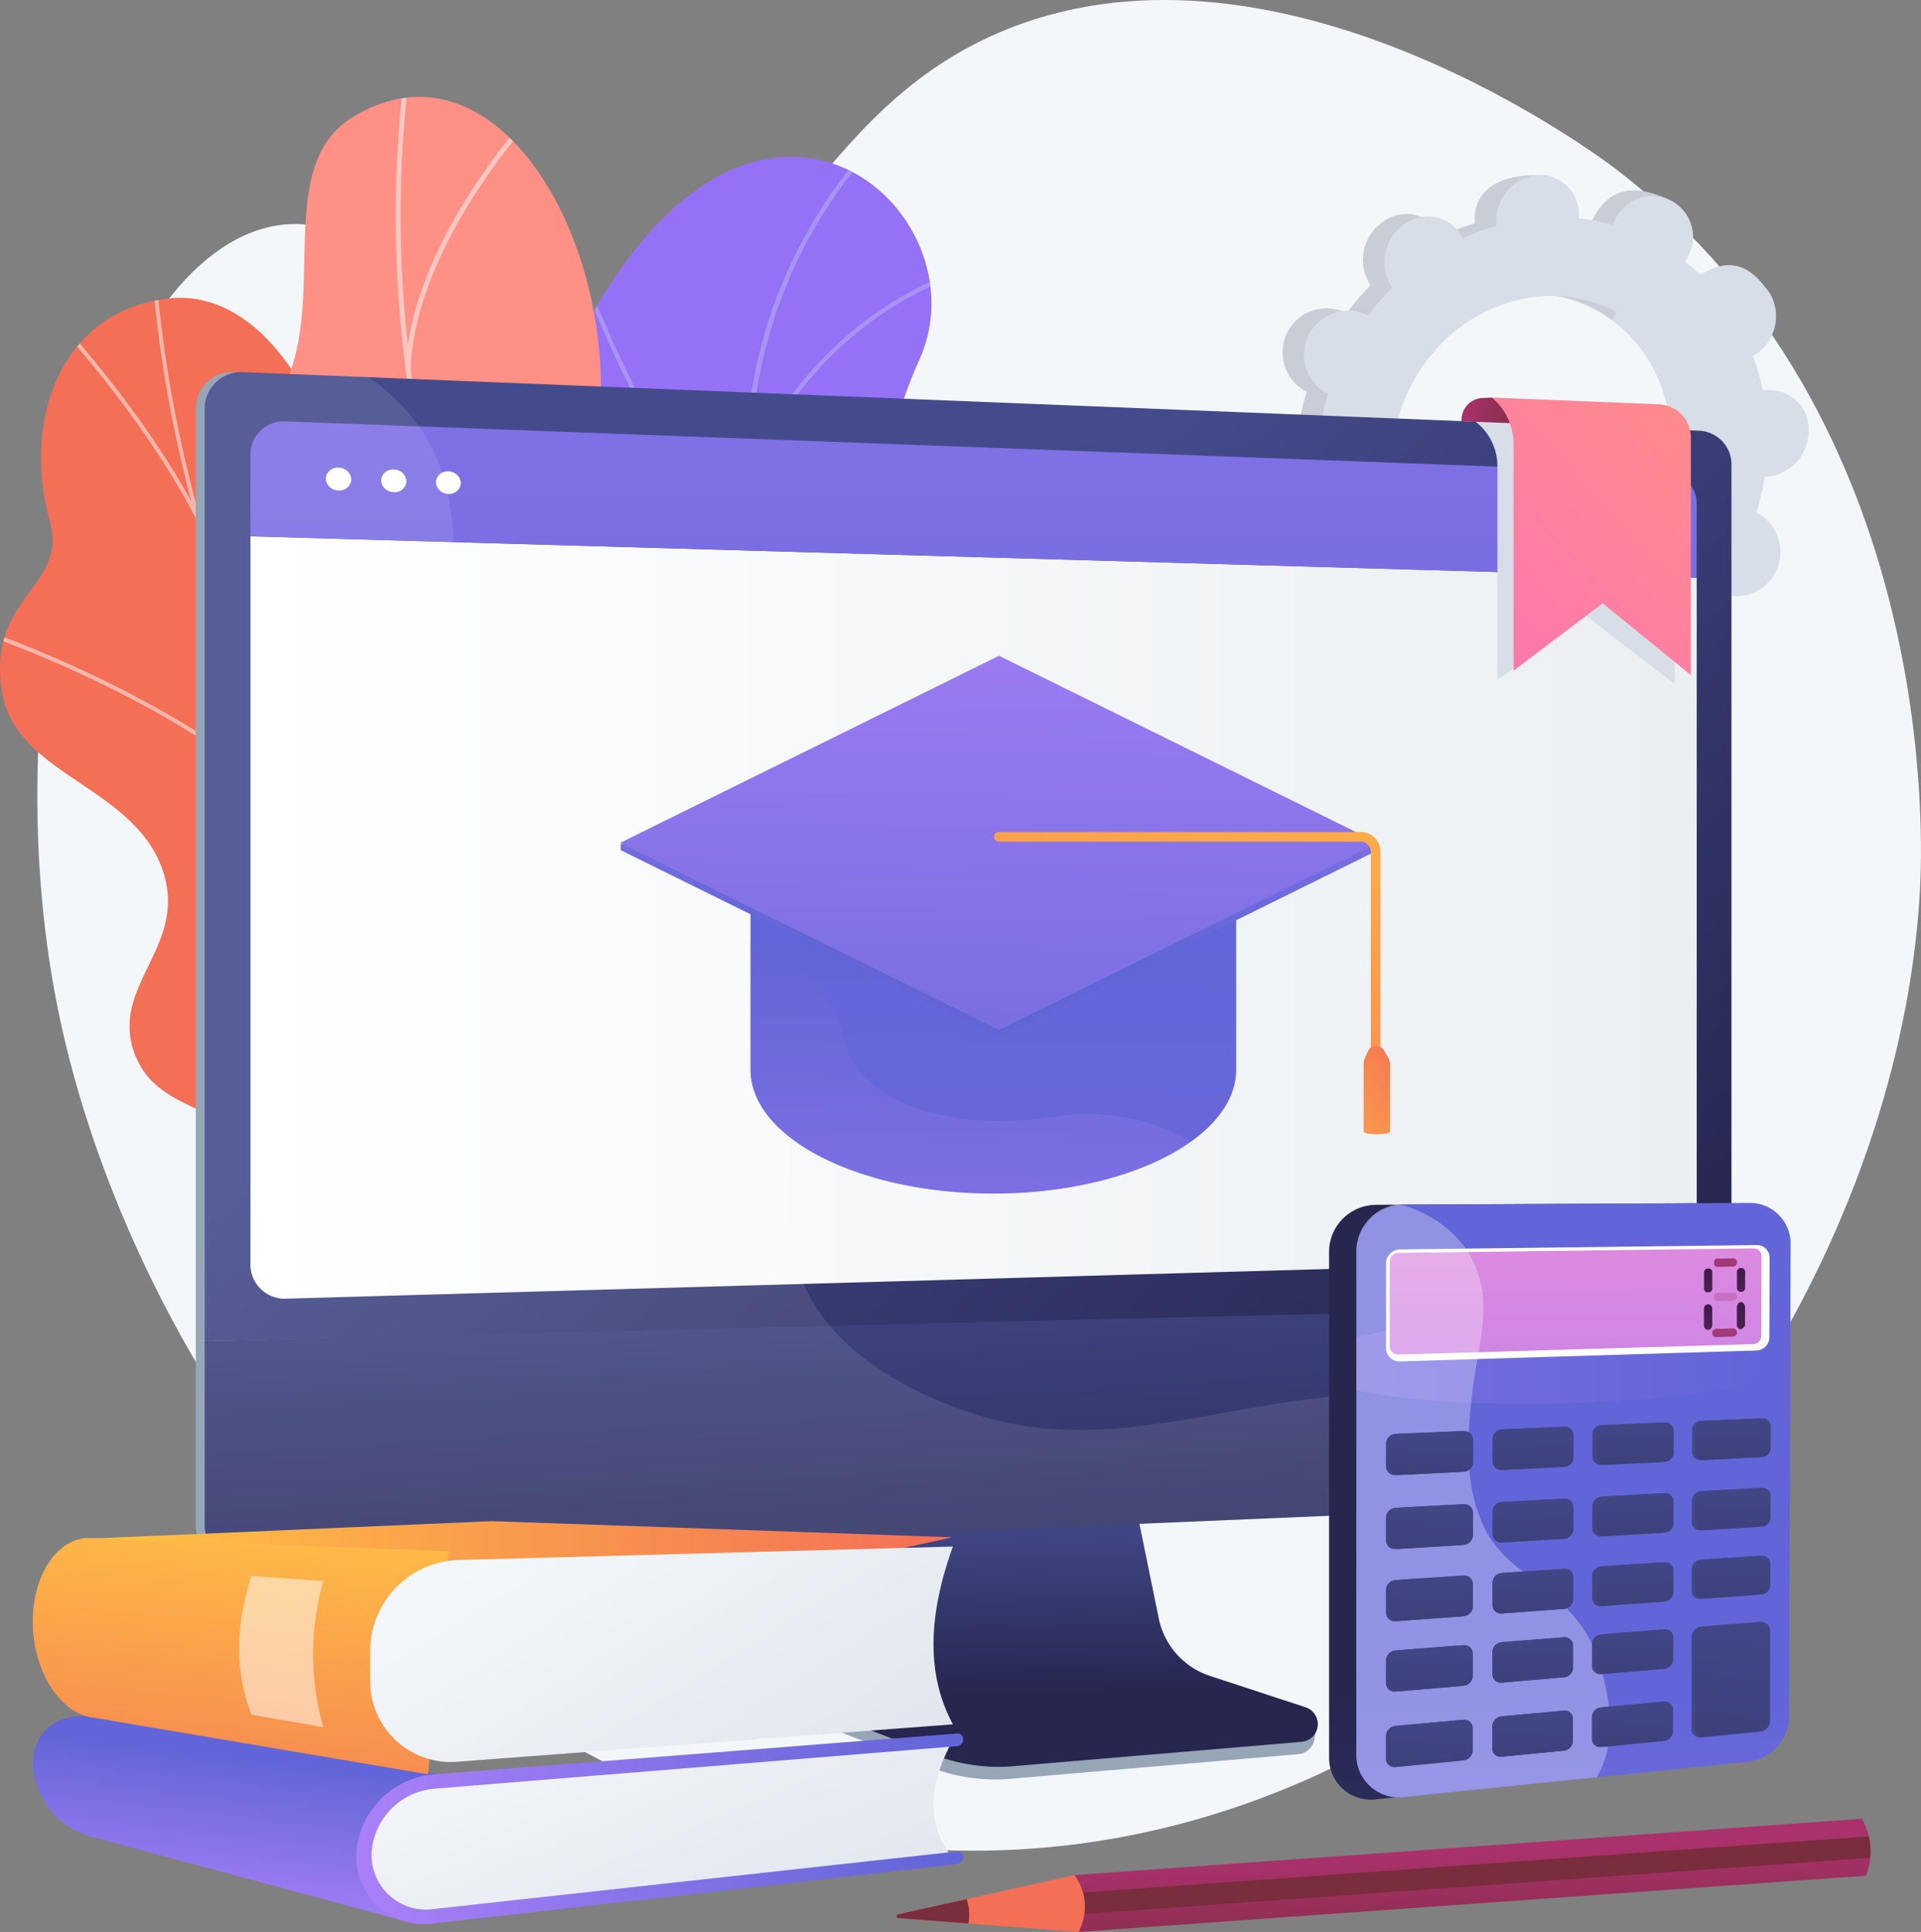 <svg xmlns="http://www.w3.org/2000/svg" xmlns:xlink="http://www.w3.org/1999/xlink" width="204" height="205.137" viewBox="0 0 204 205.137"><rect x="0" y="0" width="204" height="205.137" fill="#808080" stroke="none"/><defs><style>.a{fill:none;}.b{fill:#f4f7fa;}.c{fill:#c9ced6;}.ah,.d{fill:#d8dee8;}.e{clip-path:url(#a);}.f{fill:url(#b);}.ab,.g{opacity:0.5;}.ab,.au,.g,.u{mix-blend-mode:soft-light;}.ab,.ah,.al,.au,.av,.cj,.g,.u{isolation:isolate;}.h{fill:#beb8f2;}.i{fill:url(#c);}.j{clip-path:url(#d);}.k{fill:#fcfdfe;}.l{fill:url(#e);}.m{clip-path:url(#f);}.n{fill:#97a6b7;}.o{fill:url(#g);}.p{fill:url(#h);}.q{fill:url(#i);}.r{fill:url(#j);}.ab,.au,.s,.u{fill:#fff;}.t{fill:url(#k);}.u{opacity:0.1;}.v{fill:url(#l);}.w{fill:url(#m);}.x{fill:url(#n);}.y{fill:url(#o);}.z{fill:url(#p);}.aa{fill:url(#q);}.ac{fill:url(#s);}.ad{fill:url(#t);}.ae{fill:url(#u);}.af{fill:url(#v);}.ag{fill:url(#w);}.ah,.al,.av,.cj{mix-blend-mode:multiply;}.ai{fill:url(#x);}.aj{fill:url(#y);}.ak{fill:url(#z);}.al,.ar,.au,.cj{opacity:0.3;}.am{fill:url(#ac);}.an{fill:url(#ad);}.ao{fill:url(#ae);}.ap{fill:url(#af);}.aq{fill:url(#ag);}.ar{fill:url(#ah);}.as{fill:url(#ai);}.at{fill:url(#aj);}.aw{fill:url(#ak);}.ax{fill:url(#al);}.ay{fill:url(#am);}.az{fill:url(#an);}.ba{fill:url(#ao);}.bb{fill:url(#ap);}.bc{fill:url(#aq);}.bd{fill:url(#ar);}.be{fill:url(#as);}.bf{fill:url(#at);}.bg{fill:url(#au);}.bh{fill:url(#av);}.bi{fill:url(#aw);}.bj{fill:url(#ax);}.bk{fill:url(#ay);}.bl{fill:url(#az);}.bm{fill:url(#ba);}.bn{fill:url(#bb);}.bo{fill:url(#bc);}.bp{fill:url(#bd);}.bq{fill:url(#be);}.br{fill:url(#bf);}.bs{fill:url(#bg);}.bt{fill:url(#bh);}.bu{fill:url(#bi);}.bv{fill:url(#bj);}.bw{fill:url(#bk);}.bx{fill:url(#bl);}.by{fill:url(#bm);}.bz{fill:url(#bn);}.ca{fill:url(#bo);}.cb{fill:url(#bp);}.cc{fill:url(#bq);}.cd{fill:url(#br);}.ce{fill:url(#bs);}.cf{fill:url(#bt);}.cg{fill:url(#bu);}.ch{fill:url(#bv);}.ci{fill:url(#bw);}.cj{fill:url(#bx);}.ck{fill:url(#by);}.cl{fill:url(#bz);}.cm{fill:url(#ca);}.cn{fill:url(#cb);}</style><clipPath id="a"><path class="a" d="M553.84,393.578l17.285-12.5s-3.159-11.22-11.921-14.414c-17.877-6.517-10.921-21.719-8.961-28.522,2.957-10.26,1.088-20.59-11.345-16.684s-13.594-18.9-6.431-34.781c7.01-15.541-16.571-36.969-34.831-4.726-10.9,19.256,4.15,34.694,9.9,44.3s-7.148,20.071,5.434,27.782c10.747,6.587,23.184,8.064,22.176,18.665S538.8,390.989,553.84,393.578Z" transform="translate(-493.774 -265.174)"/></clipPath><linearGradient id="b" x1="5.675" y1="-3.876" x2="5.126" y2="-2.936" gradientUnits="objectBoundingBox"><stop offset="0.004" stop-color="#e38ddd"/><stop offset="1" stop-color="#9571f6"/></linearGradient><linearGradient id="c" x1="-3.412" y1="-3.346" x2="-2.767" y2="-2.127" gradientUnits="objectBoundingBox"><stop offset="0" stop-color="#ffc444"/><stop offset="0.996" stop-color="#f36f56"/></linearGradient><clipPath id="d"><path class="a" d="M359.341,440.547l-16.08,14.761s-15.451-3.4-14.392-11.96-12.529-13.675-19.394-17.269c-18.627-9.752-3.434-28.836-26.222-43.37-6.061-3.865-19.067-9.1-20.251-17.568-1.349-9.648,7.083-10.7,5.151-17.58-3.018-10.754,1.177-22.418,12.618-23.682,11.292-1.247,20.992,15.173,20.641,40.422,1.8,17.985,4.595,20.028,12.335,23.629,5.422,2.522,21.792,5.768,22.152,16.2s2.274,19.452,9.76,20.284C357.05,425.683,359.341,440.547,359.341,440.547Z" transform="translate(-262.855 -323.814)"/></clipPath><linearGradient id="e" x1="15.435" y1="-5.589" x2="16.188" y2="-4.724" gradientUnits="objectBoundingBox"><stop offset="0" stop-color="#ff9085"/><stop offset="1" stop-color="#fb6fbb"/></linearGradient><clipPath id="f"><path class="a" d="M426.613,334.292l-13.647,21.4c-3.682-.541-10.023-2.246-8.48-7.535,2.144-7.354-8.273-13.893-13.07-14.435-5.937-.67-19.714-2.52-16.573-13.932,2.615-9.5,6.193-15.2-3.313-21.75s-12.116-15.931-5.648-24.949c6.806-9.49-.642-25.189,8.617-30.726,16.134-9.648,29.854,16.31,25.4,37.261s7.6,14.7,15.955,19.142c11.409,6.061-.739,20.244,1,27C418.221,331.057,423.278,333.3,426.613,334.292Z" transform="translate(-362.321 -240.287)"/></clipPath><linearGradient id="g" x1="0.491" y1="0.225" x2="0.5" y2="0.781" gradientUnits="objectBoundingBox"><stop offset="0" stop-color="#444b8c"/><stop offset="0.996" stop-color="#26264f"/></linearGradient><linearGradient id="h" x1="0.348" y1="0.42" x2="0.992" y2="0.914" gradientUnits="objectBoundingBox"><stop offset="0" stop-color="#444b8c"/><stop offset="0.645" stop-color="#313365"/><stop offset="0.996" stop-color="#26264f"/></linearGradient><linearGradient id="i" y1="0.5" x2="1" y2="0.5" gradientUnits="objectBoundingBox"><stop offset="0" stop-color="#fff"/><stop offset="0.996" stop-color="#ebeff2"/></linearGradient><linearGradient id="j" x1="0.291" y1="-6.367" x2="0.621" y2="4.667" gradientUnits="objectBoundingBox"><stop offset="0" stop-color="#aa80f9"/><stop offset="0.996" stop-color="#6165d7"/></linearGradient><linearGradient id="k" x1="0.21" y1="-0.363" x2="0.855" y2="1.495" xlink:href="#g"/><linearGradient id="l" x1="0" y1="0.5" x2="1" y2="0.5" xlink:href="#c"/><linearGradient id="m" x1="0.382" y1="0.982" x2="0.555" y2="0.213" xlink:href="#j"/><linearGradient id="n" x1="0.015" y1="0.121" x2="1.41" y2="1.129" gradientUnits="objectBoundingBox"><stop offset="0" stop-color="#f4f7fa"/><stop offset="0.996" stop-color="#d8dee8"/></linearGradient><linearGradient id="o" x1="0" y1="0.5" x2="1" y2="0.5" xlink:href="#j"/><linearGradient id="p" x1="0.617" y1="-0.203" x2="0.322" y2="1.548" xlink:href="#c"/><linearGradient id="q" x1="0.079" y1="0.212" x2="1.473" y2="1.042" xlink:href="#n"/><linearGradient id="s" x1="0.788" y1="0.206" x2="1.029" y2="1.276" gradientUnits="objectBoundingBox"><stop offset="0" stop-color="#ab316d"/><stop offset="1" stop-color="#792d3d"/></linearGradient><linearGradient id="t" x1="1.792" y1="-72.857" x2="1.674" y2="-72.682" xlink:href="#s"/><linearGradient id="u" x1="8.199" y1="-110.62" x2="7.951" y2="-102.438" xlink:href="#c"/><linearGradient id="v" x1="21.072" y1="-260.762" x2="21.018" y2="-253.884" xlink:href="#s"/><linearGradient id="w" x1="0" y1="0.5" x2="1" y2="0.5" xlink:href="#s"/><linearGradient id="x" x1="1.089" y1="-0.249" x2="-0.224" y2="1.421" xlink:href="#e"/><linearGradient id="y" x1="0.468" y1="2.148" x2="0.492" y2="0.807" xlink:href="#g"/><linearGradient id="z" x1="0.468" y1="2.148" x2="0.492" y2="0.807" xlink:href="#j"/><linearGradient id="ac" x1="0.513" y1="-0.617" x2="0.434" y2="5.692" xlink:href="#b"/><linearGradient id="ad" x1="0.623" y1="-0.475" x2="-0.07" y2="5.032" gradientUnits="objectBoundingBox"><stop offset="0" stop-color="#311944"/><stop offset="1" stop-color="#a03976"/></linearGradient><linearGradient id="ae" x1="0.625" y1="-0.475" x2="-0.077" y2="5.032" xlink:href="#ad"/><linearGradient id="af" x1="0.631" y1="-0.475" x2="-0.112" y2="5.031" xlink:href="#ad"/><linearGradient id="ag" x1="0.644" y1="-0.475" x2="-0.158" y2="5.031" xlink:href="#ad"/><linearGradient id="ah" x1="474.719" y1="-1462.372" x2="474.478" y2="-1447.469" xlink:href="#ad"/><linearGradient id="ai" x1="473.233" y1="-1475.579" x2="472.992" y2="-1460.495" xlink:href="#ad"/><linearGradient id="aj" x1="442.317" y1="-1450.075" x2="442.076" y2="-1434.214" xlink:href="#ad"/><linearGradient id="ak" x1="4.954" y1="-4.205" x2="-3.253" y2="4.457" gradientUnits="objectBoundingBox"><stop offset="0" stop-color="#444b8c"/><stop offset="0.996" stop-color="#3e4177"/></linearGradient><linearGradient id="al" x1="3.989" y1="-3.128" x2="-4.243" y2="5.421" xlink:href="#ak"/><linearGradient id="am" x1="3.018" y1="-2.079" x2="-5.238" y2="6.363" xlink:href="#ak"/><linearGradient id="an" x1="2.042" y1="-1.056" x2="-6.24" y2="7.281" xlink:href="#ak"/><linearGradient id="ao" x1="5.372" y1="-4.558" x2="-2.878" y2="4" xlink:href="#ak"/><linearGradient id="ap" x1="4.404" y1="-3.489" x2="-3.872" y2="4.959" xlink:href="#ak"/><linearGradient id="aq" x1="3.429" y1="-2.449" x2="-4.872" y2="5.897" xlink:href="#ak"/><linearGradient id="ar" x1="2.448" y1="-1.433" x2="-5.878" y2="6.811" xlink:href="#ak"/><linearGradient id="as" x1="5.794" y1="-4.904" x2="-2.499" y2="3.555" xlink:href="#ak"/><linearGradient id="at" x1="4.822" y1="-3.844" x2="-3.497" y2="4.509" xlink:href="#ak"/><linearGradient id="au" x1="3.843" y1="-2.811" x2="-4.501" y2="5.443" xlink:href="#ak"/><linearGradient id="av" x1="2.858" y1="-1.802" x2="-5.51" y2="6.352" xlink:href="#ak"/><linearGradient id="aw" x1="6.22" y1="-5.245" x2="-2.116" y2="3.121" xlink:href="#ak"/><linearGradient id="ax" x1="5.243" y1="-4.192" x2="-3.117" y2="4.071" xlink:href="#ak"/><linearGradient id="ay" x1="4.261" y1="-3.167" x2="-4.125" y2="5" xlink:href="#ak"/><linearGradient id="az" x1="6.652" y1="-5.573" x2="-1.729" y2="2.695" xlink:href="#ak"/><linearGradient id="ba" x1="5.671" y1="-4.529" x2="-2.735" y2="3.64" xlink:href="#ak"/><linearGradient id="bb" x1="4.684" y1="-3.512" x2="-3.746" y2="4.564" xlink:href="#ak"/><linearGradient id="bc" x1="3.451" y1="-0.581" x2="-4.91" y2="2.465" xlink:href="#ak"/><linearGradient id="bd" x1="0.524" y1="-0.538" x2="0.388" y2="5.323" xlink:href="#g"/><linearGradient id="be" x1="0.524" y1="-0.537" x2="0.387" y2="5.319" xlink:href="#g"/><linearGradient id="bf" x1="0.525" y1="-0.536" x2="0.385" y2="5.314" xlink:href="#g"/><linearGradient id="bg" x1="0.525" y1="-0.535" x2="0.383" y2="5.31" xlink:href="#g"/><linearGradient id="bh" x1="0.524" y1="-0.537" x2="0.386" y2="5.319" xlink:href="#g"/><linearGradient id="bi" x1="0.525" y1="-0.536" x2="0.385" y2="5.315" xlink:href="#g"/><linearGradient id="bj" x1="0.525" y1="-0.535" x2="0.383" y2="5.31" xlink:href="#g"/><linearGradient id="bk" x1="0.525" y1="-0.534" x2="0.381" y2="5.306" xlink:href="#g"/><linearGradient id="bl" x1="0.525" y1="-0.536" x2="0.385" y2="5.316" xlink:href="#g"/><linearGradient id="bm" x1="0.525" y1="-0.535" x2="0.383" y2="5.311" xlink:href="#g"/><linearGradient id="bn" x1="0.525" y1="-0.534" x2="0.381" y2="5.307" xlink:href="#g"/><linearGradient id="bo" x1="0.526" y1="-0.533" x2="0.38" y2="5.303" xlink:href="#g"/><linearGradient id="bp" x1="0.525" y1="-0.535" x2="0.383" y2="5.312" xlink:href="#g"/><linearGradient id="bq" x1="0.525" y1="-0.534" x2="0.381" y2="5.308" xlink:href="#g"/><linearGradient id="br" x1="0.526" y1="-0.533" x2="0.379" y2="5.303" xlink:href="#g"/><linearGradient id="bs" x1="0.525" y1="-0.534" x2="0.381" y2="5.308" xlink:href="#g"/><linearGradient id="bt" x1="0.526" y1="-0.534" x2="0.379" y2="5.304" xlink:href="#g"/><linearGradient id="bu" x1="0.526" y1="-0.533" x2="0.378" y2="5.3" xlink:href="#g"/><linearGradient id="bv" x1="0.566" y1="-0.496" x2="0.189" y2="5.13" xlink:href="#g"/><linearGradient id="bw" x1="0.261" y1="8.983" x2="0.509" y2="0.004" xlink:href="#j"/><linearGradient id="bx" x1="0.488" y1="0.997" x2="0.508" y2="0.032" xlink:href="#j"/><linearGradient id="by" x1="0.547" y1="-0.228" x2="0.481" y2="0.779" xlink:href="#j"/><linearGradient id="bz" x1="0.538" y1="-0.489" x2="0.452" y2="1.743" xlink:href="#j"/><linearGradient id="ca" x1="1.065" y1="-0.904" x2="-0.079" y2="1.937" xlink:href="#c"/><linearGradient id="cb" x1="-0.233" y1="2.633" x2="0.86" y2="-0.427" xlink:href="#c"/></defs><g transform="translate(-262.855 -199.992)"><path class="b" d="M381.5,203.043c-21.656,8.611-23.73,30.623-43.23,32.511-16.99,1.646-23.448-14.288-35.37-11.433-18.16,4.349-29.577,47.644-22.284,83.244,7.531,36.759,39.173,85.625,91.594,88.96,58.854,3.744,103.386-52.481,106.1-101.821.294-5.336,2.03-50.045-32.15-76.455C444.456,216.729,410.774,191.4,381.5,203.043Z" transform="translate(-11.565 0)"/><g transform="translate(396.055 218.576)"><path class="c" d="M831.655,316.886a4.692,4.692,0,0,0,4.235-8.34c-.11-.056-.223-.1-.336-.148a26.975,26.975,0,0,0,.893-3.844c.122,0,.244,0,.368-.014a4.893,4.893,0,0,0,4.3-4.981,4.144,4.144,0,0,0-4.486-4.2c-.127.012-.251.031-.375.053a24.744,24.744,0,0,0-1.039-3.67c.112-.065.223-.133.331-.209a4.894,4.894,0,0,0,1.483-6.412A4.144,4.144,0,0,0,831,283.98c-.107.075-.207.155-.305.237A21.926,21.926,0,0,0,828,281.7c.068-.112.136-.226.2-.345,1.169-2.3,2.7-4.819.554-5.865-4.959-2.421-7.087-.349-8.256,1.955-.061.119-.113.241-.163.362a21.923,21.923,0,0,0-3.618-.691c.008-.128.013-.256.011-.386-.051-2.534.7-3.906-1.735-3.953-5.312-.1-7.1,2.2-7.053,4.737,0,.133.014.262.027.391a24.714,24.714,0,0,0-3.576,1.327c-.055-.113-.113-.225-.178-.334a4.144,4.144,0,0,0-6.036-1.145,4.894,4.894,0,0,0-1.483,6.412c.065.107.135.207.207.306a26.956,26.956,0,0,0-2.576,2.989c-.1-.065-.207-.128-.317-.184a4.692,4.692,0,0,0-4.235,8.34c.11.056.223.1.336.148a27,27,0,0,0-.893,3.843c-.122,0-.244,0-.368.013a4.894,4.894,0,0,0-4.3,4.981,4.144,4.144,0,0,0,4.486,4.2c.127-.011.251-.031.375-.053a24.749,24.749,0,0,0,1.039,3.671c-.112.065-.223.133-.331.209a4.893,4.893,0,0,0-1.482,6.412c1.257,2.087,5.42,3.056,7.5,1.6.106-.075-1.254-.612-1.155-.694a21.92,21.92,0,0,0,2.693,2.513c-.068.112-.136.226-.2.345a4.333,4.333,0,1,0,7.7,3.911c.06-.119.113-.241.163-.362a21.921,21.921,0,0,0,3.618.691c-.008.128-.013.256-.011.386a4.144,4.144,0,0,0,4.486,4.2,4.894,4.894,0,0,0,4.3-4.981c0-.133-.014-.262-.027-.391a24.741,24.741,0,0,0,3.576-1.327c.055.113.113.225.178.334a4.144,4.144,0,0,0,6.036,1.145A4.894,4.894,0,0,0,828.969,320c-.065-.107-.135-.207-.207-.305a26.957,26.957,0,0,0,2.576-2.989C831.441,316.767,831.545,316.83,831.655,316.886Zm-26.515.336c-7.722-3.921-10.541-13.878-6.3-22.24s13.948-11.962,21.67-8.041,10.541,13.878,6.3,22.24S812.863,321.143,805.141,317.222Z" transform="translate(-784.537 -272.776)"/><path class="d" d="M902.844,318.46a4.894,4.894,0,0,0,4.3-4.981,4.144,4.144,0,0,0-4.486-4.2c-.127.011-.251.031-.375.053a24.729,24.729,0,0,0-1.039-3.67c.112-.065.223-.133.331-.209,2.076-1.454,4.645-4.969,3.18-6.916-2.78-3.695-5.657-2.1-7.733-.641-.106.075-.207.155-.305.237a21.927,21.927,0,0,0-2.693-2.513c.068-.112.136-.226.2-.345a4.832,4.832,0,0,0,.272-3.81q-3.008,5.294-5.926,10.637c6.161,4.514,8.122,13.411,4.271,21a17,17,0,0,1-16.084,9.584c-.282.733-.56,1.469-.863,2.2-.821,1.969-1.754,3.9-2.688,5.824q.881.166,1.769.26c-.008.128-.014.256-.011.386.051,2.535,1.589,4.688,5.987,4.455,2.433-.129,2.851-2.7,2.8-5.238,0-.132-.014-.262-.027-.39a24.741,24.741,0,0,0,3.576-1.327c.055.113.113.225.178.334,1.257,2.087,5.619,2.973,7.7,1.519s1.08-4.7-.177-6.786c-.065-.107-.135-.207-.207-.305a26.957,26.957,0,0,0,2.576-2.989c.1.065.207.128.317.183a4.692,4.692,0,0,0,4.235-8.34c-.11-.056-.223-.1-.336-.148a26.988,26.988,0,0,0,.893-3.843C902.6,318.473,902.72,318.471,902.844,318.46Z" transform="translate(-850.566 -286.695)"/><path class="d" d="M840.615,317.154a4.692,4.692,0,0,0,4.234-8.34c-.11-.056-.223-.1-.336-.148a26.941,26.941,0,0,0,.893-3.844c.122,0,.244,0,.369-.014a4.893,4.893,0,0,0,4.3-4.981,4.144,4.144,0,0,0-4.486-4.2c-.127.011-.251.031-.375.053a24.731,24.731,0,0,0-1.039-3.67c.112-.065.223-.133.331-.209a4.894,4.894,0,0,0,1.483-6.412,4.144,4.144,0,0,0-6.036-1.145c-.107.075-.207.155-.306.237a21.923,21.923,0,0,0-2.692-2.513c.068-.112.136-.226.2-.345a4.333,4.333,0,1,0-7.7-3.911c-.06.119-.113.241-.163.362a21.924,21.924,0,0,0-3.618-.691c.008-.128.013-.256.011-.386a4.144,4.144,0,0,0-4.486-4.2,4.894,4.894,0,0,0-4.3,4.981c0,.132.014.262.027.391a24.713,24.713,0,0,0-3.576,1.327c-.055-.113-.113-.225-.178-.334a4.144,4.144,0,0,0-6.036-1.145,4.894,4.894,0,0,0-1.483,6.412c.064.107.135.207.207.306a27.006,27.006,0,0,0-2.576,2.989c-.1-.064-.207-.127-.317-.183a4.692,4.692,0,0,0-4.235,8.34c.11.056.223.1.335.148a26.979,26.979,0,0,0-.893,3.843c-.122,0-.244,0-.368.013a4.894,4.894,0,0,0-4.3,4.981,4.144,4.144,0,0,0,4.486,4.2c.127-.011.251-.031.375-.053a24.75,24.75,0,0,0,1.039,3.671c-.112.065-.223.133-.331.209a4.893,4.893,0,0,0-1.482,6.412,4.144,4.144,0,0,0,6.036,1.145c.106-.075.207-.155.305-.237a21.934,21.934,0,0,0,2.692,2.513c-.068.112-.135.226-.2.345a4.333,4.333,0,1,0,7.7,3.911c.061-.119.113-.241.163-.362a21.927,21.927,0,0,0,3.618.691c-.007.128-.014.256-.011.386a4.144,4.144,0,0,0,4.486,4.2,4.894,4.894,0,0,0,4.3-4.981c0-.132-.014-.262-.027-.391a24.765,24.765,0,0,0,3.576-1.327c.055.113.113.225.178.334a4.144,4.144,0,0,0,6.036,1.145,4.894,4.894,0,0,0,1.483-6.412c-.065-.107-.135-.207-.207-.305a26.97,26.97,0,0,0,2.576-2.989C840.4,317.035,840.5,317.1,840.615,317.154Zm-26.515.336c-7.723-3.921-10.541-13.878-6.3-22.24s13.948-11.962,21.67-8.041,10.542,13.878,6.3,22.24S821.822,321.411,814.1,317.49Z" transform="translate(-791.209 -272.783)"/></g><g transform="translate(262.855 210.281)"><g transform="translate(58.96 6.354)"><g class="e"><path class="f" d="M553.84,393.578l17.285-12.5s-3.159-11.22-11.921-14.414c-17.877-6.517-10.921-21.719-8.961-28.522,2.957-10.26.976-19.32-10.449-17.864-12.927,1.648-14.49-17.721-7.327-33.6,7.01-15.541-16.571-36.969-34.831-4.726-10.9,19.256,4.15,34.694,9.9,44.3s-7.148,20.071,5.434,27.782c10.747,6.587,23.184,8.064,22.176,18.665S538.8,390.989,553.84,393.578Z" transform="translate(-493.774 -265.174)"/><g class="g" transform="translate(2.869 -2.866)"><path class="h" d="M621.249,381.412l.311-.325c-.2-.193-20.31-19.572-34.45-44.794-13.028-23.236-23.509-56.331.539-82.036l-.329-.308c-10.705,11.443-15.576,25.275-14.478,41.112.877,12.651,5.547,26.6,13.879,41.46C600.9,361.8,621.047,381.218,621.249,381.412Z" transform="translate(-555.41 -253.948)"/><path class="h" d="M523.187,347.711l.329-.307C513.3,336.437,505.509,316,505.431,315.791l-.421.159C505.088,316.156,512.91,336.68,523.187,347.711Z" transform="translate(-505.01 -300.001)"/><path class="h" d="M573.252,336.286c6.749-16.538,20.881-21.166,21.023-21.211l-.135-.429c-.144.045-14.474,4.73-21.305,21.47Z" transform="translate(-555.517 -299.148)"/><path class="h" d="M661.75,517.018c-8.363-20.155,11.985-41.3,12.2-41.488l-.274-.357c-.229.166-20.779,21.683-12.341,42.017Z" transform="translate(-619.907 -418.689)"/><path class="h" d="M567.19,585.5l.3-.333c-10.287-9.385-27.767-8.319-27.942-8.307l.03.449C539.755,577.3,557.047,576.25,567.19,585.5Z" transform="translate(-530.732 -494.383)"/><path class="h" d="M745.881,682.48c-4.317-7.077,1.409-19.294,1.467-19.416l-.406-.194c-.243.509-5.889,12.559-1.445,19.844Z" transform="translate(-682.828 -558.461)"/><path class="h" d="M669.734,707.128l.315-.321c-4.68-4.589-16.812-4.7-20.8-4.733-.563-.005-1.05-.01-1.136-.027l-.1.44a10.534,10.534,0,0,0,1.229.038C653.189,702.559,665.183,702.666,669.734,707.128Z" transform="translate(-611.504 -587.634)"/></g></g></g><g transform="translate(0 21.327)"><path class="i" d="M345.677,424.416c6.548.728,9.923,6.153,11.75,10.462a6.678,6.678,0,0,0-.655,1.527c-2.131,5.485-4.208,7.372-7.162,12.447a30.75,30.75,0,0,1-4.707,4.735l-2.323,1.835s-14.753-3.509-13.693-12.073-12.529-13.675-19.394-17.269c-4.216-2.207-5.437-4.567-6.855-5.627-15.019-11.217-22.752-9.557-25.395-16.2-2.918-7.339,5.67-11.463,2.918-19.614-3.108-9.2-16.146-10.125-17.141-19.492a12.339,12.339,0,0,1,.33-5.32c1.559-5.084,6.323-6.909,4.822-12.259-3.018-10.754,1.177-22.418,12.618-23.682,11.292-1.247,20.992,15.173,20.641,40.422,1.8,17.985,4.595,20.028,12.335,23.628,5.421,2.522,21.791,5.768,22.151,16.2S338.191,423.584,345.677,424.416Z" transform="translate(-262.873 -323.813)"/><g transform="translate(0 0)"><g class="j"><g class="g" transform="translate(-1.228 -10.031)"><path class="k" d="M397.52,417.181l-.282.328c-1.827-1.54-3.648-3.117-5.414-4.687a232.79,232.79,0,0,1-33.946-37.208A190.112,190.112,0,0,1,337.935,341.1a163.61,163.61,0,0,1-9.715-28.86,135.492,135.492,0,0,1-3.148-19.812c-.089-1.111-.118-2.256-.146-3.364-.037-1.476-.075-3-.257-4.458l.413-.083c.185,1.476.223,3.012.26,4.5.028,1.1.056,2.243.145,3.342a135.119,135.119,0,0,0,3.139,19.753,163.238,163.238,0,0,0,9.692,28.791,189.729,189.729,0,0,0,19.9,34.442A232.388,232.388,0,0,0,392.114,412.5C393.877,414.069,395.7,415.643,397.52,417.181Z" transform="translate(-307.658 -284.526)"/><path class="k" d="M295.676,487.791l-.363.232c-8.768-14.909-36.984-24.674-37.269-24.77l.161-.4C258.49,462.954,286.837,472.763,295.676,487.791Z" transform="translate(-258.044 -417.323)"/><path class="k" d="M504.488,619.2l-.337.271c-7.2-9.339-1.877-32.638-1.823-32.872l.405.065C502.68,586.893,497.4,610,504.488,619.2Z" transform="translate(-438.508 -509.469)"/><path class="k" d="M442.493,703.284l-.288.323c-5.766-5.081-16.581-8.7-30.452-10.2-.7-.075-.7-.075-.755-.125l.284-.326-.142.163.075-.2c.045.01.309.039.614.072C425.778,694.5,436.668,698.152,442.493,703.284Z" transform="translate(-371.944 -588.648)"/><path class="k" d="M590.739,735.383l-.362.234c-4.344-7.314.443-19.819.491-19.945l.387.125C591.207,715.921,586.495,728.236,590.739,735.383Z" transform="translate(-504.167 -605.588)"/><path class="k" d="M541.308,799.169c-6.542-2.235-14.085-2.6-23.058-1.128l-.036-.413c9.042-1.487,16.649-1.112,23.255,1.144Z" transform="translate(-451.785 -665.956)"/><path class="k" d="M303.67,356.422l-.374.212c-4.392-8.6-11.077-16.453-13.274-19.034-.532-.625-.718-.845-.769-.935l.366-.227c.04.068.344.425.728.877C292.551,339.905,299.257,347.785,303.67,356.422Z" transform="translate(-281.284 -323.184)"/><path class="k" d="M363.677,399.543l-.411.1c-1.469-9.108,9.541-25.035,10.011-25.708l.336.221C373.5,374.317,362.236,390.606,363.677,399.543Z" transform="translate(-336.299 -351.104)"/></g></g></g></g><g transform="translate(25.396)"><path class="l" d="M442.249,351.345c-.694.848-4.768-3.219-12.536-4.355-1.94-.284-12.417-2.566-16.939,4.108l-2.634,3.887c-3.691-.726-7.036-2.094-5.655-6.83,2.144-7.354-8.273-13.893-13.07-14.434-5.937-.67-19.714-2.521-16.573-13.932,2.615-9.5,6.193-15.2-3.313-21.751s-12.116-15.931-5.648-24.949c6.806-9.49-.642-25.189,8.617-30.726,16.134-9.648,29.854,16.31,25.4,37.261s7.6,14.7,15.955,19.142a16.358,16.358,0,0,1,3.048,2.378c7.166,7.121,3.14,16.737,6.067,27.256C428.964,342.745,443.419,349.917,442.249,351.345Z" transform="translate(-362.321 -240.287)"/><g class="m"><g class="g" transform="translate(-2.066 -2.703)"><path class="k" d="M465.453,334.5l-.376.4c-27.524-26.171-41.589-66.482-36.707-105.2l.527.038C424.036,268.293,438.043,308.435,465.453,334.5Z" transform="translate(-408.728 -229.699)"/><path class="k" d="M433.729,566.326l-.294.465c-12.734-7.8-29.886-2.448-30.058-2.393l-.134-.512C403.417,563.83,420.794,558.4,433.729,566.326Z" transform="translate(-390.728 -477.17)"/><path class="k" d="M549.57,507.094l-.469.28c-7.3-13.39,6.641-38.98,6.783-39.237l.461.242C556.2,468.634,542.409,493.959,549.57,507.094Z" transform="translate(-497.77 -407.258)"/><path class="k" d="M380.077,411.01l-.446.319c-6.694-10.031-25.217-12.456-25.4-12.479l.094-.534C354.511,398.339,373.259,400.794,380.077,411.01Z" transform="translate(-354.228 -355.263)"/><path class="k" d="M432.05,271.3l-.532.012c.479-14.172,14.062-28.255,14.2-28.4l.368.367C445.949,243.421,432.521,257.348,432.05,271.3Z" transform="translate(-411.784 -239.541)"/></g></g></g></g><g transform="translate(283.645 239.515)"><path class="n" d="M506.236,454.293V364.478c0-1.842-1.528-2.053-3.388-2.128l-154.294-7.559a3.873,3.873,0,0,0-4.275,3.606v99.259Z" transform="translate(-344.279 -354.786)"/><path class="n" d="M344.279,746.188v19.823a3.864,3.864,0,0,0,4.275,3.6l153.605-7.847c1.86-.079,4.076-.326,4.076-2.168V742.249Z" transform="translate(-344.279 -643.319)"/><path class="n" d="M623.416,825.262a8.211,8.211,0,0,1-5.445-6.183l-4.047-20.03-34.62,1.229-4.261,20.867c-.6,2.922,1.792,5.854,4.543,6.931l14.484,5.667a18.833,18.833,0,0,0,8.468,1.228l30.61-2.619a1.9,1.9,0,0,0,1.717-1.682c.1-.9.731-1.916-.122-2.2Z" transform="translate(-516.054 -685.616)"/><path class="o" d="M627.163,821.452a8.14,8.14,0,0,1-5.44-6.1l-4.043-19.779L583.9,796.784l-4.257,20.6a6.028,6.028,0,0,0,3.73,6.842l14.47,5.6a19.013,19.013,0,0,0,8.459,1.212l30.58-2.586a1.887,1.887,0,0,0,.429-3.673Z" transform="translate(-519.458 -683.024)"/><path class="p" d="M510.133,364.476v89.817L414.6,456.274,348,457.655V358.394a3.912,3.912,0,0,1,4.316-3.605l13.035.523L506.7,360.993A3.59,3.59,0,0,1,510.133,364.476Z" transform="translate(-347.05 -354.785)"/><g transform="translate(5.806 5.221)"><path class="q" d="M367.017,423.027v77.536a3.651,3.651,0,0,0,3.969,3.406L517.43,499.8a3.276,3.276,0,0,0,3.174-3.229V427.422Z" transform="translate(-367.017 -410.824)"/><path class="r" d="M520.6,391.832V383.9a3.244,3.244,0,0,0-3.109-3.19l-146.59-5.469a3.539,3.539,0,0,0-3.888,3.3v8.9Z" transform="translate(-367.017 -375.234)"/><g transform="translate(7.997 4.913)"><path class="s" d="M401.057,395.728a1.241,1.241,0,0,1-1.357,1.164,1.343,1.343,0,0,1-1.361-1.253,1.241,1.241,0,0,1,1.361-1.163A1.343,1.343,0,0,1,401.057,395.728Z" transform="translate(-398.339 -394.474)"/><path class="s" d="M424.064,396.5a1.229,1.229,0,0,1-1.341,1.157,1.33,1.33,0,0,1-1.345-1.245,1.229,1.229,0,0,1,1.345-1.157A1.33,1.33,0,0,1,424.064,396.5Z" transform="translate(-415.495 -395.058)"/><path class="s" d="M446.8,397.269a1.217,1.217,0,0,1-1.326,1.151,1.318,1.318,0,0,1-1.329-1.238,1.218,1.218,0,0,1,1.329-1.15A1.317,1.317,0,0,1,446.8,397.269Z" transform="translate(-432.45 -395.633)"/></g></g><path class="t" d="M510.133,742.25v17.344a3.591,3.591,0,0,1-3.425,3.49l-5.618.237-148.762,6.286a3.912,3.912,0,0,1-4.328-3.6V746.19l66.4-1.614Z" transform="translate(-347.05 -643.319)"/><path class="u" d="M501.067,474.788l-148.75,6.286a3.9,3.9,0,0,1-4.316-3.6V358.394a3.912,3.912,0,0,1,4.316-3.605l13.035.523a20.6,20.6,0,0,1,5.219,4.961c.064.087.13.174.189.26a18.416,18.416,0,0,1,2.456,4.92,20.994,20.994,0,0,1,.6,2.247,30.6,30.6,0,0,1,.611,5.127c.159,3.669-.13,7.435-.114,11.145.031,7.519.5,15.034,5.49,21.088,3.695,4.484,9.713,6.187,14.707,8.794,5.829,3.043,10.943,7.08,13.905,13.075,3.636,7.359.222,15.35,2.546,22.951a15.584,15.584,0,0,0,.633,1.713,18.034,18.034,0,0,0,2.8,4.448c.064.079.13.156.2.232,4.445,5.109,11.561,8.3,17.73,9.845,12.659,3.166,25.788-2.321,38.355-2.752,9.054-.309,21.575,1.734,28.234,8.543A14.59,14.59,0,0,1,501.067,474.788Z" transform="translate(-347.05 -354.785)"/></g><g transform="translate(266.335 361.51)"><path class="v" d="M301.289,834.425l42.434-1.845,48.891,1.713-48.232,10.543Z" transform="translate(-294.955 -832.58)"/><g transform="translate(0 20.713)"><path class="w" d="M317.006,935.724l-34.372-9.251a8.479,8.479,0,0,1-6.151-7.688v-.037c0-3.326,2.689-5.558,6.151-4.947l36.866,6.033Z" transform="translate(-276.483 -913.702)"/><g transform="translate(34.347 1.832)"><path class="x" d="M478.73,936.069l-55.538,6.2a5.483,5.483,0,0,1-6.339-5.423v-2.3a6.893,6.893,0,0,1,6.339-6.636l55.538-4.421C476.273,928.069,475.706,932.349,478.73,936.069Z" transform="translate(-415.361 -922.826)"/><path class="y" d="M474.859,934.736l-55.556,6.3a7.179,7.179,0,0,1-8.3-7.094v-.049a9.027,9.027,0,0,1,8.3-8.681l55.556-4.333a.583.583,0,0,1,.6.622.705.705,0,0,1-.6.718L419.3,926.741a7.277,7.277,0,0,0-6.664,7v.048a5.785,5.785,0,0,0,6.664,5.72l55.556-6.109a.561.561,0,0,1,.6.6A.734.734,0,0,1,474.859,934.736Z" transform="translate(-411.006 -920.876)"/></g></g><g transform="translate(0 1.739)"><path class="z" d="M318.45,864.668l-35.816-6.07c-3.462-.611-6.151-5.148-6.151-10.142V848.4c0-4.994,2.689-8.957,6.151-8.829l37.994,1.411Z" transform="translate(-276.483 -839.524)"/><g transform="translate(34.347)"><path class="aa" d="M478.73,862.018,426.3,865.972a8.561,8.561,0,0,1-9.451-8.493v-3.449a9.678,9.678,0,0,1,9.451-9.464l52.425-1.429C476.265,849.991,475.714,856.411,478.73,862.018Z" transform="translate(-415.361 -842.18)"/><path class="v" d="M474.859,860.2,419.3,864.531c-4.537.354-8.3-4.765-8.3-11.416v-.073c0-6.652,3.76-12.157,8.3-12.27l55.556-1.381c.335-.008.6.435.6.989s-.27,1.012-.6,1.023L419.3,843.068c-3.65.11-6.664,4.546-6.664,9.889v.073c0,5.343,3.014,9.47,6.664,9.2l55.556-4.048c.335-.024.6.405.6.96S475.193,860.172,474.859,860.2Z" transform="translate(-411.006 -839.391)"/></g></g><path class="ab" d="M371.256,871.436,363.6,870.1c-1.788-4.879-1.653-9.362,0-14.719l7.656.544A28.152,28.152,0,0,0,371.256,871.436Z" transform="translate(-340.396 -849.558)"/></g><g transform="translate(358.078 393.112)"><path class="ac" d="M793.376,956.351l-83.634,5.976.432,6.04,83.634-5.977A7.148,7.148,0,0,0,793.376,956.351Z" transform="translate(-690.862 -956.351)"/><path class="ad" d="M794.645,965.942a6.859,6.859,0,0,0-.154-2.272l-84.214,6.018.162,2.272Z" transform="translate(-691.261 -961.801)"/><path class="ae" d="M654.679,979.758a5.649,5.649,0,0,1,.432,6.04l-19.133-1.471a.2.2,0,0,1-.028-.393Z" transform="translate(-635.799 -973.782)"/><path class="af" d="M635.977,991.771l7.438.572a5.291,5.291,0,0,0-.182-2.589l-7.284,1.624A.2.2,0,0,0,635.977,991.771Z" transform="translate(-635.799 -981.225)"/></g><path class="ag" d="M870.729,367.823v-.092a2.333,2.333,0,0,1,2.342-2.368l.878-.044,4.208,1.628v1.312Z" transform="translate(-452.666 -123.114)"/><path class="ah" d="M897.759,403.245l-9.366-7.2-9.462,6.763V380.08a5.973,5.973,0,0,0-2.231-4.617l-.073-.059,17.858.68a3.434,3.434,0,0,1,3.275,3.41Z" transform="translate(-457.058 -130.624)"/><path class="ai" d="M904.472,394.788l-9.366-7.623-9.462,7.158V370.269a6.467,6.467,0,0,0-2.231-4.888l-.073-.063,17.858.72a3.549,3.549,0,0,1,3.275,3.609Z" transform="translate(-462.057 -123.114)"/><g transform="translate(403.995 327.721)"><path class="aj" d="M862.05,704.793l-.148,50.13a5.1,5.1,0,0,1-4.486,4.949l-36.648,3.752a4.444,4.444,0,0,1-5.133-4.307V705.357a5,5,0,0,1,4.65-4.821c.166-.016.335-.021.5-.022l36.785-.175A4.426,4.426,0,0,1,862.05,704.793Z" transform="translate(-815.635 -700.315)"/><path class="ak" d="M873.092,704.688l-.154,49.974a4.976,4.976,0,0,1-4.354,4.921l-36.4,3.726a4.511,4.511,0,0,1-5.212-4.283l.007-53.778a5.024,5.024,0,0,1,4.676-4.805c.165-.016.39-.022.558-.022l36.534-.174A4.318,4.318,0,0,1,873.092,704.688Z" transform="translate(-824.079 -700.247)"/><g class="al" transform="translate(2.901 0)"><path class="y" d="M873.109,704.617l-.039,12.56L827,718.691l0-13.518a4.973,4.973,0,0,1,4.493-4.745,6.334,6.334,0,0,1,.741-.006l36.534-.174A4.259,4.259,0,0,1,873.109,704.617Z" transform="translate(-826.996 -700.247)"/><path class="y" d="M873.081,746.758l-.016,5.219c-4.47,1.414-12.7,2.557-22.136,2.921-4.169.161-8.2.155-11.842,0a77.772,77.772,0,0,1-12.092-1.308v-5.617c1.184-.291,2.271-.561,3.562-.816,2.805-.554,6.183-1.021,9.874-1.364,3.3-.308,6.876-.516,10.567-.6,4.75-.11,9.16,0,12.95.276.295.021.589.044.876.067.906.074,1.777.159,2.6.253.293.033.581.067.864.1.649.082,1.207.17,1.8.264C871.224,746.338,872.228,746.539,873.081,746.758Z" transform="translate(-826.995 -733.688)"/></g><path class="s" d="M880.031,727.584a1.41,1.41,0,0,1-1.36,1.394l-37.813,1.157a1.438,1.438,0,0,1-1.537-1.4l0-9.031a1.517,1.517,0,0,1,1.539-1.464l37.84-.46a1.33,1.33,0,0,1,1.353,1.337Z" transform="translate(-833.273 -713.307)"/><path class="am" d="M880.312,728.439a.891.891,0,0,1-.86.88l-37.628,1.108a.909.909,0,0,1-.97-.882l0-8.989a.958.958,0,0,1,.971-.924l37.652-.479a.842.842,0,0,1,.856.845Z" transform="translate(-834.414 -714.326)"/><g transform="translate(39.809 5.891)"><g transform="translate(0 1.013)"><g transform="translate(0.009)"><path class="an" d="M972.464,729.662a.4.4,0,0,1-.43.392h-.02a.384.384,0,0,1-.428-.375l0-1.742a.423.423,0,0,1,.43-.416h.02a.4.4,0,0,1,.428.4Z" transform="translate(-971.586 -727.461)"/><path class="ao" d="M986.15,729.428a.405.405,0,0,1-.425.4h-.02a.386.386,0,0,1-.423-.38l0-1.737a.425.425,0,0,1,.426-.419h.02a.4.4,0,0,1,.423.4Z" transform="translate(-981.785 -727.289)"/></g><g transform="translate(0 3.622)"><path class="ap" d="M972.427,744.639a.475.475,0,0,1-.43.474h-.02a.447.447,0,0,1-.428-.452l0-1.792a.471.471,0,0,1,.43-.47H972a.445.445,0,0,1,.428.45Z" transform="translate(-971.549 -742.163)"/><path class="aq" d="M986.109,743.88c0,.233-.191.307-.425.492h-.02a.463.463,0,0,1-.423-.47l0-1.872c0-.233.191-.552.426-.556h.02c.234,0,.423.3.423.537Z" transform="translate(-981.745 -741.474)"/></g></g><g transform="translate(0.879)"><path class="ar" d="M978.177,737.978a.443.443,0,0,1-.432.433l-1.677.039c-.236.005-.339-.181-.339-.415v-.02c0-.234.1-.427.338-.432l1.726-.037a.38.38,0,0,1,.384.413Z" transform="translate(-975.54 -733.913)"/><path class="as" d="M978.177,723.755a.435.435,0,0,1-.427.43l-1.68.028c-.236,0-.341-.183-.341-.417v-.02c0-.234.107-.426.343-.43l1.724-.026a.381.381,0,0,1,.382.415Z" transform="translate(-975.54 -723.32)"/><path class="at" d="M977.627,752.871a.45.45,0,0,1-.437.436l-1.769.049a.415.415,0,0,1-.431-.412v-.019a.438.438,0,0,1,.428-.434l1.775-.048a.417.417,0,0,1,.434.41Z" transform="translate(-974.99 -745.006)"/></g></g><path class="au" d="M853.733,758.268a10.221,10.221,0,0,1-.766,2.482c-.131.284-.28.581-.443.884l-20.338,2.082a4.511,4.511,0,0,1-5.212-4.283l.007-53.854a5.013,5.013,0,0,1,4.493-4.786c.061.017.151.036.212.055a12.382,12.382,0,0,1,7.192,5.045,11.675,11.675,0,0,1,1.559,6.87,19.669,19.669,0,0,1-.266,2.391q-.127.736-.255,1.5-.161.957-.316,1.954c-.164,1.062-.315,2.153-.437,3.254-.116,1.056-.2,2.122-.249,3.186-.008.205-.015.411-.02.617-.017.665-.015,1.327.009,1.983q.024.674.081,1.338a16.754,16.754,0,0,0,1.976,6.909,13.511,13.511,0,0,0,3.621,3.82c.369.287.743.568,1.115.848a29.85,29.85,0,0,1,3.566,3.076l.079.083a17.189,17.189,0,0,1,1.462,1.746,12.809,12.809,0,0,1,1.269,2.173c.135.291.26.589.376.89.2.516.371,1.047.521,1.589.067.243.133.49.2.739a.177.177,0,0,1,.007.029,25.6,25.6,0,0,1,.606,3.079A14.251,14.251,0,0,1,853.733,758.268Z" transform="translate(-824.079 -700.653)"/><g transform="translate(6.033 22.868)"><g class="av" transform="translate(0 0.015)"><g transform="translate(0.01)"><path class="aw" d="M848.176,798.482a1.048,1.048,0,0,1-1.012,1.008l-6.824.336a.948.948,0,0,1-1.036-.92v-2.449a1.06,1.06,0,0,1,1.037-1.015l6.826-.29a.936.936,0,0,1,1.011.915Z" transform="translate(-839.304 -793.802)"/><path class="ax" d="M892.263,796.584a1.02,1.02,0,0,1-.978.989l-6.588.325a.921.921,0,0,1-1-.9l0-2.406a1.032,1.032,0,0,1,1-1l6.59-.28a.91.91,0,0,1,.975.9Z" transform="translate(-872.363 -792.431)"/><path class="ay" d="M933.417,794.812a1,1,0,0,1-.947.972l-6.372.314a.9.9,0,0,1-.965-.891l0-2.366a1.006,1.006,0,0,1,.969-.98l6.374-.271a.887.887,0,0,1,.943.886Z" transform="translate(-903.218 -791.15)"/><path class="az" d="M974.6,793.037a.971.971,0,0,1-.916.955l-6.159.3a.873.873,0,0,1-.932-.876l.006-2.326a.982.982,0,0,1,.937-.963l6.161-.262a.864.864,0,0,1,.911.872Z" transform="translate(-934.092 -789.869)"/></g><g transform="translate(0.008 7.385)"><path class="ba" d="M848.161,828.9a1.063,1.063,0,0,1-1.012,1.019l-6.821.419a.934.934,0,0,1-1.035-.906v-2.447a1.075,1.075,0,0,1,1.036-1.027l6.822-.373a.922.922,0,0,1,1.01.9Z" transform="translate(-839.293 -823.851)"/><path class="bb" d="M892.227,826.478a1.035,1.035,0,0,1-.977,1l-6.585.4a.907.907,0,0,1-1-.892l0-2.4a1.047,1.047,0,0,1,1-1.008l6.587-.36a.9.9,0,0,1,.975.887Z" transform="translate(-872.336 -822.088)"/><path class="bc" d="M933.362,824.214a1.01,1.01,0,0,1-.946.983l-6.369.391a.884.884,0,0,1-.965-.878l0-2.364a1.021,1.021,0,0,1,.969-.991l6.371-.348a.873.873,0,0,1,.942.874Z" transform="translate(-903.177 -820.441)"/><path class="bd" d="M974.526,821.949a.986.986,0,0,1-.916.966l-6.156.378a.86.86,0,0,1-.932-.864l.006-2.324a1,1,0,0,1,.937-.973l6.158-.337a.851.851,0,0,1,.91.86Z" transform="translate(-934.037 -818.794)"/></g><g transform="translate(0.005 14.592)"><path class="be" d="M848.146,858.584a1.077,1.077,0,0,1-1.011,1.03l-6.817.5a.92.92,0,0,1-1.035-.893v-2.444a1.09,1.09,0,0,1,1.036-1.038l6.819-.454a.909.909,0,0,1,1.01.889Z" transform="translate(-839.283 -853.172)"/><path class="bf" d="M892.192,855.648a1.05,1.05,0,0,1-.977,1.011l-6.582.483a.9.9,0,0,1-1-.879l0-2.4a1.061,1.061,0,0,1,1-1.019l6.584-.438a.883.883,0,0,1,.974.875Z" transform="translate(-872.31 -851.027)"/><path class="bg" d="M933.308,852.906a1.024,1.024,0,0,1-.946.993l-6.366.467a.871.871,0,0,1-.965-.866l0-2.362a1.035,1.035,0,0,1,.968-1l6.368-.424a.861.861,0,0,1,.942.862Z" transform="translate(-903.137 -849.024)"/><path class="bh" d="M974.453,850.161a1,1,0,0,1-.915.976l-6.154.451a.848.848,0,0,1-.932-.852l.006-2.322a1.01,1.01,0,0,1,.936-.983l6.155-.409a.839.839,0,0,1,.91.848Z" transform="translate(-933.983 -847.019)"/></g><path class="bi" d="M848.132,887.531a1.092,1.092,0,0,1-1.011,1.041l-6.814.579a.908.908,0,0,1-1.034-.88v-2.442a1.1,1.1,0,0,1,1.035-1.049l6.816-.532a.9.9,0,0,1,1.009.877Z" transform="translate(-839.27 -860.147)"/><path class="bj" d="M892.158,884.1a1.064,1.064,0,0,1-.977,1.021l-6.579.559a.882.882,0,0,1-1-.867l0-2.4a1.076,1.076,0,0,1,1-1.03l6.581-.514a.871.871,0,0,1,.974.863Z" transform="translate(-872.283 -857.629)"/><path class="bk" d="M933.254,880.888a1.038,1.038,0,0,1-.945,1l-6.364.54a.859.859,0,0,1-.964-.853l0-2.36a1.049,1.049,0,0,1,.968-1.011l6.365-.5a.849.849,0,0,1,.941.85Z" transform="translate(-903.095 -855.279)"/><path class="bl" d="M848.118,918.566a1.109,1.109,0,0,1-1.01,1.052l-6.811.663a.894.894,0,0,1-1.034-.867v-2.44a1.122,1.122,0,0,1,1.035-1.061l6.812-.617a.882.882,0,0,1,1.008.863Z" transform="translate(-839.263 -883.268)"/><path class="bm" d="M892.12,914.6a1.08,1.08,0,0,1-.976,1.032l-6.576.64a.869.869,0,0,1-1-.853l0-2.4a1.092,1.092,0,0,1,1-1.041l6.578-.6a.858.858,0,0,1,.974.85Z" transform="translate(-872.258 -880.353)"/><path class="bn" d="M933.2,910.889a1.054,1.054,0,0,1-.945,1.014l-6.361.619a.846.846,0,0,1-.964-.841l0-2.357a1.065,1.065,0,0,1,.967-1.022l6.362-.576a.836.836,0,0,1,.941.837Z" transform="translate(-903.056 -877.63)"/><path class="bo" d="M973.4,874.562l-6.153.481a1.137,1.137,0,0,0-.9,1.131l0,1.307,0,1.091-.012,4.926,0,1.449,0,.947a.863.863,0,0,0,.9.913l6.149-.6a1.143,1.143,0,0,0,.946-1.08l0-.934,0-1.43.014-4.862,0-1.077,0-1.29A.963.963,0,0,0,973.4,874.562Z" transform="translate(-933.874 -852.936)"/></g><g transform="translate(0.39)"><g transform="translate(0.012)"><path class="bp" d="M849.7,798.417a1.046,1.046,0,0,1-1.011,1.007l-6.815.336a.947.947,0,0,1-1.035-.919v-2.448a1.059,1.059,0,0,1,1.036-1.015l6.817-.29A.935.935,0,0,1,849.7,796Z" transform="translate(-840.835 -793.74)"/><path class="bq" d="M892.263,796.584a1.02,1.02,0,0,1-.978.989l-6.588.325a.921.921,0,0,1-1-.9l0-2.406a1.032,1.032,0,0,1,1-1l6.59-.28a.91.91,0,0,1,.975.9Z" transform="translate(-872.754 -792.416)"/><path class="br" d="M934.836,794.751a1,1,0,0,1-.946.972l-6.365.314a.9.9,0,0,1-.964-.89l0-2.365a1,1,0,0,1,.968-.979l6.366-.27a.886.886,0,0,1,.942.885Z" transform="translate(-904.674 -791.092)"/><path class="bs" d="M975.971,792.979a.971.971,0,0,1-.915.955l-6.152.3a.872.872,0,0,1-.931-.876l.006-2.325a.98.98,0,0,1,.936-.962l6.154-.261a.863.863,0,0,1,.91.871Z" transform="translate(-935.511 -789.812)"/></g><g transform="translate(0.009 7.381)"><path class="bt" d="M849.681,828.818a1.061,1.061,0,0,1-1.01,1.018l-6.812.418a.932.932,0,0,1-1.034-.906V826.9a1.074,1.074,0,0,1,1.035-1.026l6.814-.373a.921.921,0,0,1,1.009.9Z" transform="translate(-840.824 -823.771)"/><path class="bu" d="M892.227,826.478a1.035,1.035,0,0,1-.977,1l-6.585.4a.907.907,0,0,1-1-.892l0-2.4a1.047,1.047,0,0,1,1-1.008l6.587-.36a.9.9,0,0,1,.975.887Z" transform="translate(-872.727 -822.069)"/><path class="bv" d="M934.78,824.136a1.009,1.009,0,0,1-.945.982l-6.362.391a.883.883,0,0,1-.964-.877l0-2.363a1.02,1.02,0,0,1,.967-.99l6.363-.348a.873.873,0,0,1,.941.873Z" transform="translate(-904.631 -820.366)"/><path class="bw" d="M975.9,821.874a.984.984,0,0,1-.914.965l-6.15.378a.859.859,0,0,1-.931-.864l.006-2.323a1,1,0,0,1,.936-.972l6.151-.336a.85.85,0,0,1,.909.859Z" transform="translate(-935.455 -818.721)"/></g><g transform="translate(0.006 14.584)"><path class="bx" d="M849.665,858.483a1.077,1.077,0,0,1-1.01,1.029l-6.809.5a.919.919,0,0,1-1.034-.893v-2.443a1.089,1.089,0,0,1,1.035-1.038l6.811-.453a.907.907,0,0,1,1.008.889Z" transform="translate(-840.813 -853.075)"/><path class="by" d="M892.192,855.648a1.05,1.05,0,0,1-.977,1.011l-6.582.483a.9.9,0,0,1-1-.879l0-2.4a1.061,1.061,0,0,1,1-1.019l6.584-.438a.883.883,0,0,1,.974.875Z" transform="translate(-872.701 -851.004)"/><path class="bz" d="M934.725,852.811a1.023,1.023,0,0,1-.945.992l-6.359.466a.87.87,0,0,1-.964-.865l0-2.36a1.034,1.034,0,0,1,.967-1l6.36-.423a.86.86,0,0,1,.941.861Z" transform="translate(-904.59 -848.932)"/><path class="ca" d="M975.823,850.07a1,1,0,0,1-.914.975l-6.147.451a.847.847,0,0,1-.931-.852l.006-2.321a1.008,1.008,0,0,1,.935-.983l6.149-.409a.838.838,0,0,1,.909.848Z" transform="translate(-935.4 -846.93)"/></g><path class="cb" d="M849.65,887.413a1.092,1.092,0,0,1-1.01,1.04l-6.806.578a.907.907,0,0,1-1.033-.88v-2.44a1.1,1.1,0,0,1,1.034-1.049l6.808-.532a.9.9,0,0,1,1.008.876Z" transform="translate(-840.799 -860.045)"/><path class="cc" d="M892.158,884.1a1.064,1.064,0,0,1-.977,1.021l-6.579.559a.882.882,0,0,1-1-.867l0-2.4a1.076,1.076,0,0,1,1-1.03l6.581-.514a.871.871,0,0,1,.974.863Z" transform="translate(-872.672 -857.615)"/><path class="cd" d="M934.672,880.777a1.038,1.038,0,0,1-.945,1l-6.356.54a.858.858,0,0,1-.963-.853l0-2.358a1.048,1.048,0,0,1,.966-1.011l6.358-.5a.848.848,0,0,1,.94.849Z" transform="translate(-904.547 -855.183)"/><path class="ce" d="M849.634,918.43a1.107,1.107,0,0,1-1.009,1.051l-6.8.662a.893.893,0,0,1-1.033-.866v-2.438a1.121,1.121,0,0,1,1.034-1.061l6.8-.616a.882.882,0,0,1,1.008.863Z" transform="translate(-840.79 -883.153)"/><path class="cf" d="M892.12,914.6a1.08,1.08,0,0,1-.976,1.032l-6.576.64a.869.869,0,0,1-1-.853l0-2.4a1.092,1.092,0,0,1,1-1.041l6.578-.6a.858.858,0,0,1,.974.85Z" transform="translate(-872.648 -880.338)"/><path class="cg" d="M934.615,910.761a1.053,1.053,0,0,1-.944,1.013l-6.353.618a.845.845,0,0,1-.963-.84l0-2.356a1.064,1.064,0,0,1,.966-1.022l6.355-.575a.835.835,0,0,1,.94.837Z" transform="translate(-904.508 -877.522)"/><path class="ch" d="M974.779,874.453l-6.146.48a1.148,1.148,0,0,0-.916,1.131l0,1.306,0,1.091-.012,4.923,0,1.448,0,.946a.871.871,0,0,0,.91.911l6.142-.6a1.129,1.129,0,0,0,.932-1.077l0-.934,0-1.43.014-4.859,0-1.076,0-1.289A.953.953,0,0,0,974.779,874.453Z" transform="translate(-935.291 -852.84)"/></g></g></g><g transform="translate(328.709 269.623)"><path class="ci" d="M626.576,541v26.5c0,2.849-1.772,5.487-4.787,7.642a21.261,21.261,0,0,1-2.377,1.463c-4.693,2.5-11.3,4.06-18.624,4.06s-13.931-1.557-18.624-4.06c-4.44-2.364-7.164-5.571-7.164-9.105V541Z" transform="translate(-561.154 -523.562)"/><path class="cj" d="M621.789,612.5a21.261,21.261,0,0,1-2.377,1.463c-4.693,2.5-11.3,4.06-18.624,4.06s-13.931-1.558-18.624-4.06c-4.44-2.364-7.164-5.571-7.164-9.105V591.17c3.587,1.6,8.748,4.729,9.7,9.787,1.486,7.915,12.363,10.6,23.179,8.809A22,22,0,0,1,621.789,612.5Z" transform="translate(-561.154 -560.922)"/><path class="ck" d="M599.862,495.281l-38.684-19.1-38.684,19.1H521v.645h0l40.214,19.87,40.214-19.87h0v-.645Z" transform="translate(-520.942 -475.29)"/><path class="cl" d="M561.008,472.7l-40.235,19.87,40.235,19.87,40.235-19.87Z" transform="translate(-520.773 -472.702)"/><g transform="translate(39.701 18.715)"><path class="cm" d="M716.793,574.743a.515.515,0,0,1-.511-.534V548.162a1.091,1.091,0,0,0-1.016-1.141H676.8a.511.511,0,1,1,0-1.021h38.468a2.078,2.078,0,0,1,2.038,2.162v26.047A.515.515,0,0,1,716.793,574.743Z" transform="translate(-676.263 -546)"/></g><path class="cn" d="M832.631,636.249l-.455-.809a.962.962,0,0,0-1.689.027l-.383.842a1.377,1.377,0,0,0-.1.659v7.086c0,.152.593.275,1.4.275s1.4-.123,1.4-.275v-7.106A1.412,1.412,0,0,0,832.631,636.249Z" transform="translate(-751.046 -593.525)"/></g></g></svg>